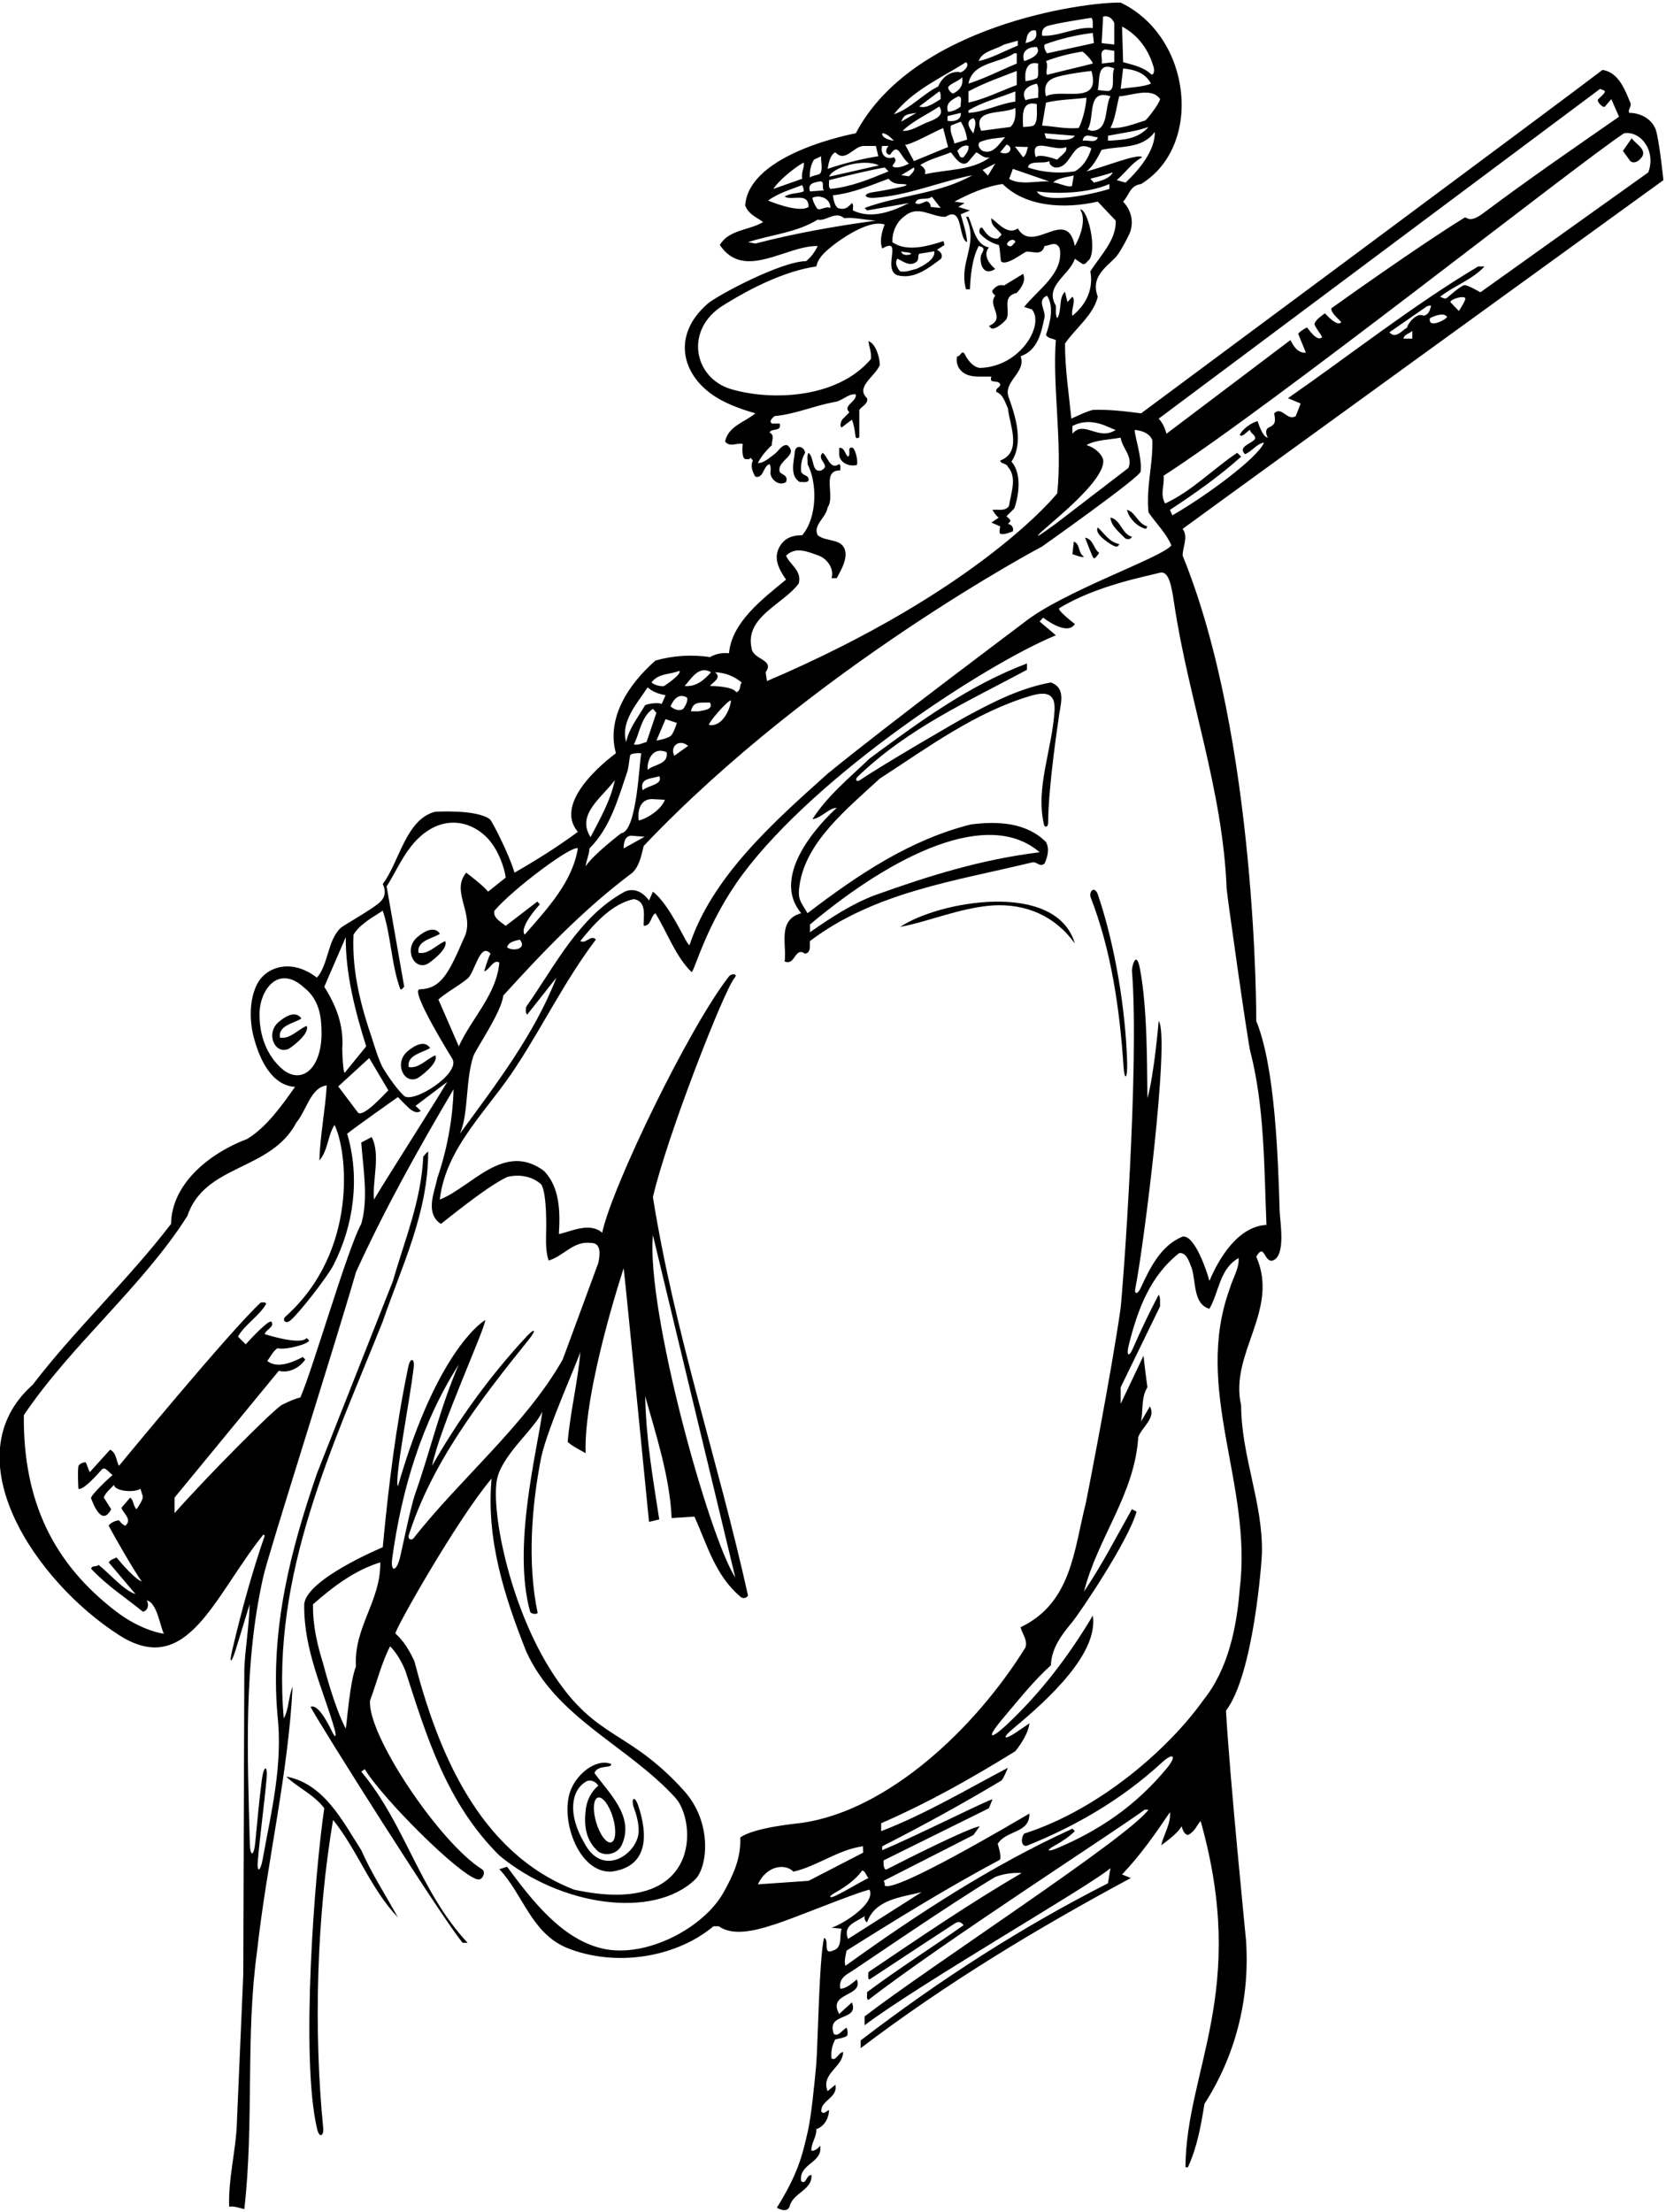 <?xml version="1.0" encoding="UTF-8"?>
<svg xmlns="http://www.w3.org/2000/svg" xmlns:xlink="http://www.w3.org/1999/xlink" width="473pt" height="628pt" viewBox="0 0 473 628" version="1.1">
<g id="surface1">
<path style=" stroke:none;fill-rule:nonzero;fill:rgb(0%,0%,0%);fill-opacity:1;" d="M 356.668 289.844 C 356.668 289.844 357.016 209.793 335.766 157.742 C 335.766 155.141 337.469 152.441 335.766 150.141 C 353.367 137.242 472.266 51.141 472.266 51.141 C 472.266 51.141 471.066 39.543 470.066 36.742 C 468.867 33.641 465.668 32.043 462.566 32.043 C 462.066 30.941 463.367 30.344 462.867 29.141 C 461.367 25.543 459.566 20.543 454.969 19.844 C 447.668 25.543 323.969 117.344 323.969 117.344 C 319.254 116.723 314.898 116.227 310.531 116.352 C 309.246 116.391 304.168 118.844 304.168 118.844 C 303.469 111.742 302.367 104.844 302.367 97.543 C 305.168 93.344 310.469 89.441 311.668 84.242 C 309.652 78.75 313.625 76.207 316.672 73.117 C 318.012 71.762 320.652 66.598 320.949 65.637 C 321.828 62.754 321.191 59.719 318.867 57.242 C 320.766 55.141 320.766 52.742 323.969 52.242 C 341.629 41.457 338.438 10.461 318.168 0.742 C 307.566 0.543 259.016 7.293 242.969 37.844 C 242.969 37.844 212.629 43.324 211.566 58.344 C 212.566 60.844 214.566 61.543 216.668 63.043 C 212.668 65.441 206.969 65.141 204.367 69.543 C 211.266 79.844 223.168 69.641 232.168 69.844 C 231.367 71.441 230.367 72.941 228.867 74.141 C 221.867 74.141 203.566 83.91 200.938 86.199 C 190 95.703 193.926 107.824 204.785 113.602 C 207.898 115.262 211.316 116.441 214.469 117.344 C 211.469 119.844 206.766 120.941 205.867 125.344 C 207.266 127.141 209.367 125.543 210.867 126.043 C 210.766 127.043 210.566 129.941 211.566 130.344 C 212.066 130.242 212.766 130.641 213.066 129.941 L 213.766 130.742 C 212.969 132.242 213.668 134.043 214.469 135.344 C 216.867 135.844 216.566 132.441 218.469 131.742 C 219.066 132.543 218.668 134.141 218.766 134.641 C 219.168 136.441 221.367 138.043 223.168 136.844 C 223.867 134.844 221.969 134.844 221.367 133.941 C 220.469 130.641 227.066 129.242 223.469 126.344 C 221.867 126.242 221.066 128.043 219.867 128.941 C 218.469 129.941 216.766 131.543 215.168 131.441 C 216.066 129.641 217.469 127.941 219.168 126.344 C 218.969 125.043 220.168 123.742 218.469 122.742 C 219.266 121.441 221.969 122.641 221.367 120.242 L 219.168 120.242 C 218.168 119.543 219.367 118.641 219.867 118.141 C 225.867 117.543 230.668 115.344 236.766 114.141 C 239.066 113.941 240.867 111.641 242.969 111.941 C 243.367 114.043 239.066 115.141 241.168 117.043 L 239.367 118.844 C 238.766 119.441 238.266 120.941 238.969 121.344 L 241.867 119.141 C 242.449 120.594 242.691 122.184 242.871 123.77 C 243.004 124.91 243.969 124.125 243.969 124.125 L 243.969 116.344 C 244.766 115.242 246.566 114.641 246.168 113.043 C 242.844 109.891 248.168 107.125 249.754 103.734 C 249.98 103.25 249.168 97.742 246.566 96.844 C 246.766 98.543 247.469 100.043 247.266 101.941 C 237.531 113.398 218.496 113.738 207.516 110.457 C 196.922 107.293 194.148 93.445 205.539 86.555 C 208.059 85.027 220.184 77.293 231.766 75.641 C 232.258 73.262 234.02 71.715 235.895 70.145 C 236.695 69.469 246.066 62.043 251.168 63.742 C 250.367 65.844 249.668 68.344 250.469 70.543 C 256.566 67.043 250.367 76.441 254.766 78.141 C 259.367 79.344 263.168 76.441 266.668 73.844 C 268.066 73.043 267.266 71.344 265.969 70.941 L 268.168 69.543 L 267.852 68.457 C 263.551 69.859 257.367 71.641 253.367 68.742 C 253.266 65.742 254.566 62.941 256.969 61.242 C 260.867 58.141 264.367 61.641 268.469 61.543 C 273.566 58.242 271.969 67.742 274.566 68.742 C 274.469 66.344 273.469 63.441 272.766 60.844 L 275.367 59.742 L 272.066 58.742 L 273.867 57.641 L 270.969 57.242 C 275.066 55.043 280.066 52.844 284.668 52.242 C 291.367 58.844 302.367 59.344 311.668 57.242 L 316.766 62.641 C 316.969 68.141 312.469 72.441 309.566 77.043 C 310.469 81.941 308.469 86.441 304.469 89.641 C 303.969 88.043 305.566 85.344 304.469 84.242 L 303.066 85.742 L 302.367 82.844 C 300.469 84.543 301.566 88.141 300.168 90.344 C 299.566 89.441 299.867 87.941 299.766 86.742 C 296.367 81.141 303.766 78.043 305.168 73.441 C 305.367 73.641 307.367 74.941 307.367 74.941 C 308.266 75.242 308.566 74.141 309.168 73.844 C 311.566 70.844 308.867 59.344 306.668 59.441 C 309.066 63.344 305.168 69.844 305.168 69.844 C 302.867 58.441 293.367 72.441 288.969 64.844 C 286.168 66.844 283.469 63.441 281.469 61.941 C 281.168 64.242 283.469 65.043 284.367 66.641 L 283.266 67.742 C 281.211 67.852 280.078 66.48 279.121 65 C 278.355 63.816 277.676 65.699 278.281 66.371 C 279.699 67.926 281.609 69.051 283.566 69.543 C 283.969 70.543 284.02 74.008 284.258 74.23 C 285.734 75.617 290.668 71.586 291.379 71.473 C 293.16 71.195 295.711 72.848 296.566 69.844 C 298.066 69.742 299.867 68.242 300.867 70.543 C 302.066 77.543 294.969 81.941 290.766 87.141 L 292.969 87.844 C 296.656 92.148 289.676 104.234 278.168 104.441 C 276.266 104.242 274.566 102.043 273.867 100.441 C 272.969 99.242 272.668 101.344 271.766 101.141 C 271.367 102.344 271.766 104.141 272.766 105.141 C 274.867 107.543 278.867 106.742 281.469 106.941 C 280.668 109.242 283.469 107.543 283.969 109.141 C 283.969 110.043 282.566 110.141 282.867 111.242 C 284.867 112.043 285.367 114.242 286.168 115.941 C 286.566 120.441 290.367 128.344 283.969 130.742 C 284.168 131.844 285.668 131.344 286.168 132.543 C 288.867 135.543 286.969 140.141 286.469 143.641 C 285.367 145.242 283.469 144.543 281.766 144.742 C 281.766 144.742 282.867 146.641 283.566 146.941 L 281.469 148.344 L 283.969 149.441 C 283.969 149.441 283.566 151.141 283.969 151.543 C 285.266 151.844 286.367 151.242 287.566 150.844 C 287.867 149.742 287.168 148.844 286.168 148.742 L 286.867 147.941 C 286.867 147.344 286.168 147.043 285.766 146.543 L 287.969 144.344 C 289.266 140.641 290.168 134.441 287.168 131.043 C 290.668 125.742 288.367 118.344 286.469 113.043 C 284.469 108.344 291.469 105.844 289.766 101.141 C 294.668 99.441 295.668 94.344 296.566 90.043 C 296.867 87.941 294.266 85.242 297.266 83.941 C 299.367 87.141 298.066 91.844 296.969 95.043 C 297.367 96.043 298.766 96.043 299.766 96.543 C 298.766 109.742 301.668 125.742 300.168 140.043 C 300.168 140.043 278.641 167.316 217.766 193.344 L 217.367 190.844 C 220.066 187.141 213.668 187.344 213.367 183.941 C 211.469 175.043 222.469 171.543 226.766 165.641 C 227.766 162.043 224.266 160.344 223.168 157.742 C 225.969 155.043 229.367 156.641 232.469 157.742 C 235.066 158.742 236.867 161.641 236.066 164.141 L 237.566 164.141 C 238.668 161.941 240.168 159.742 240.066 156.941 C 239.469 152.543 234.668 154.043 232.168 151.941 C 230.668 149.141 234.566 146.941 234.969 144.043 C 237.266 140.941 233.066 133.441 238.566 133.543 C 238.469 132.941 238.867 132.141 238.266 131.742 C 235.668 133.543 235.066 129.641 233.566 128.543 C 231.566 130.543 236.168 132.043 233.168 133.543 C 230.367 134.344 231.266 129.941 229.566 128.543 C 228.969 129.441 229.367 130.742 229.266 131.742 C 232.066 137.141 232.066 146.844 227.766 151.941 C 224.668 151.941 222.266 152.941 220.969 155.941 C 219.668 159.141 221.469 162.043 223.168 164.543 C 216.469 170.043 207.766 176.641 206.969 185.441 C 204.969 185.242 203.168 185.641 201.566 186.543 C 196.367 185.742 190.766 186.141 186.066 187.543 C 178.566 194.141 172.066 203.742 174.867 213.844 C 174.867 213.844 156.328 227.059 164.066 236.141 C 158.266 240.441 152.168 244.242 146.066 247.742 C 144.766 243.043 139.727 233.02 139.035 232.531 C 134.938 229.613 123.246 230.512 123.594 230.426 C 115.184 232.531 113.371 244.809 108.668 250.941 C 109.754 253.344 109.168 254.898 107.859 256.117 C 105.676 258.148 97.551 262.676 96.777 263.379 C 92.953 266.867 93.293 273.797 89.969 277.543 C 82.715 271.926 75.586 274.516 73.078 279.234 C 70.656 283.797 70.758 290.293 72.266 295.242 C 73.766 300.641 77.066 308.141 83.766 308.543 C 80.066 313.742 75.867 319.844 70.168 323.344 C 60.266 327.043 48.766 335.543 48.566 347.441 C 36.566 363.141 21.266 377.441 9.266 393.141 C -13.766 413.594 9.93 448.895 33.809 464.188 C 53.203 476.602 60.664 453.27 74.766 435.641 L 75.168 435.941 C 71.551 446.352 68.461 457.648 65.93 468.477 C 64.957 472.629 65.723 472.238 67 468.07 C 68.324 463.758 69.648 459.508 70.867 455.441 C 70.766 461.242 69.566 468.441 69.367 473.742 L 69.066 560.543 L 67.266 602.34 C 67.066 610.141 64.766 618.441 65.066 626.441 C 66.668 626.242 67.969 626.84 69.367 627.141 C 72.168 602.543 69.668 578.043 72.969 554.043 C 75.766 528.742 81.867 503.543 83.066 478.844 C 81.867 481.742 82.066 485.141 80.566 487.84 C 76.969 446.742 94.469 410.742 108.668 375.141 C 114.066 359.441 121.566 344.344 121.566 326.941 C 121.266 326.941 120.168 328.344 120.168 328.344 C 119.566 341.043 114.867 352.043 111.566 363.641 L 89.969 418.344 C 82.668 439.641 76.668 462.043 78.766 486.742 C 80.367 501.082 77.027 514.203 74.559 527.906 C 73.945 531.309 72.906 531.738 73.184 528.445 C 73.855 520.543 75.008 512.531 75.699 504.793 C 76.039 500.961 74.875 501.172 74.363 505.105 C 73.59 511.055 73.047 517.113 72.48 522.973 C 72.082 527.102 71.023 527.176 70.922 523.289 C 70.262 497.863 69.129 472.438 74.766 447.543 C 76.168 441.141 94.875 382.637 101.066 361.141 C 109.168 343.344 118.766 326.141 128.766 309.242 C 128.566 317.742 126.867 326.543 124.168 334.441 C 123.367 338.344 120.566 344.441 125.168 347.441 C 125.969 346.941 137.969 336.941 143.969 334.141 C 147.367 333.242 151.168 333.941 153.668 336.242 C 155.367 338.941 155.086 349.129 155.031 350.965 C 154.961 353.52 155.129 356.035 155.766 357.844 C 159.969 356.641 162.766 352.242 167.668 352.844 C 170.969 352.742 170.266 356.641 169.867 358.543 L 159.766 385.941 C 149.309 404.387 130.625 419.848 117.469 436.621 C 116.785 437.492 115.73 436.883 116.035 435.91 C 122.523 415.348 136.316 397.422 150.133 380.281 C 152.387 377.48 151.875 376.859 149.492 379.426 C 138.973 390.742 129.922 403.344 122.668 416.141 C 124.969 404.844 137.668 377.441 137.766 374.742 C 137.766 374.742 124.352 382.293 112.969 421.941 C 111.867 420.141 116.375 397.664 117.453 388.156 C 117.754 385.508 116.477 385.34 115.934 387.941 C 112.41 404.828 110.312 421.734 108.668 439.242 C 108.668 439.242 86.266 448.543 86.367 455.742 C 86.281 468.559 91.672 479.406 94.926 490.652 C 95.48 492.566 95.477 494.078 94.211 491.445 C 92.469 487.84 90.016 483.73 88.168 484.543 C 90.867 489.742 125.668 544.84 131.367 551.543 L 132.766 551.543 C 119.066 536.84 115.168 518.043 102.566 502.941 L 103.566 502.242 C 108.566 510.543 130.52 532.523 135.664 533.551 C 137.02 533.824 138.008 531.383 136.91 530.699 C 124.828 523.168 104.148 492.367 105.066 482.742 C 106.969 477.641 108.367 471.941 110.766 467.344 C 112.766 469.441 114.168 471.941 115.168 474.543 C 121.168 493.043 126.766 511.84 141.766 526.742 C 159.016 541.082 185.418 544.961 197.32 533.594 C 200.895 530.18 202.406 517.418 194.145 508.309 C 178.277 490.816 169.629 494.16 157.352 475.68 C 144.207 455.883 139 426.844 141.312 419.113 C 143.359 412.273 151.789 405.602 153.969 400.742 C 152.668 411.441 145.352 438.793 150.504 457.539 C 150.859 458.328 152.734 458.32 152.629 457.805 C 149.66 443.559 150.965 427.25 153.668 413.641 C 155.566 405.043 164.367 385.641 164.766 383.742 C 164.168 391.641 161.867 401.043 161.168 409.344 C 162.766 410.742 164.566 411.543 166.266 412.543 C 165.668 394.344 177.066 360.043 177.066 360.043 C 177.469 362.941 184.266 432.043 184.266 432.043 L 187.168 431.344 C 185.266 418.941 183.469 408.941 183.168 396.344 C 186.266 407.344 190.184 419.359 190.684 430.957 L 197.168 430.543 C 200.766 438.543 203.066 447.242 210.168 453.242 C 210.668 453.844 211.969 453.844 212.367 452.941 C 203.867 414.543 191.668 379.141 185.367 339.844 C 189.367 322.543 205.668 280.859 208.594 277.543 C 209.566 276.438 207.711 276.234 206.957 277.195 C 195.664 291.609 173.777 336.816 170.969 349.941 C 167.367 346.844 162.066 349.641 158.668 350.344 C 159.066 344.043 158.969 336.941 154.367 332.344 C 143.066 324.043 133.969 336.941 124.867 340.543 C 126.566 325.543 138.867 314.844 146.766 302.441 C 154.469 290.641 160.469 278.242 169.168 266.742 C 167.867 265.141 166.266 268.141 164.766 267.141 C 168.766 262.141 173.766 256.543 179.969 255.242 C 183.867 255.941 182.566 260.441 182.766 262.844 C 184.969 262.742 184.566 260.344 186.066 259.242 C 189.266 264.344 191.852 271.656 196.352 275.957 C 197.148 275.859 200.516 262.125 210.863 248.176 C 232.145 219.707 279.336 188.84 299.766 180.344 L 295.168 176.441 L 296.168 175.344 C 296.168 175.344 302.969 180.742 305.168 177.141 C 305.168 177.141 299.934 173.152 300.762 172.645 C 311.238 166.191 325.934 163.512 329.223 162.605 C 331.852 161.887 332.602 166.242 333.355 171.289 C 337.434 198.605 347.145 224.043 348.262 252.289 C 348.32 253.766 354.23 295.598 354.953 298.391 C 359 314.055 358.887 330.934 359.566 347.742 C 351.469 348.141 346.066 357.242 343.367 363.641 C 342.766 361.242 339.266 350.543 335.766 351.043 C 329.602 353.586 326.586 359.75 323.832 365.691 C 323.012 367.465 321.961 367.574 322.355 365.629 C 324.625 354.504 332.266 294.344 328.969 289.844 C 328.969 289.844 327.668 305.242 325.766 311.742 C 325.629 303.77 325.871 286.648 323.633 274.938 C 322.586 269.457 321.285 274.527 321.375 275.621 C 323.559 302.141 318.715 367.43 318.121 371.617 C 315.691 388.828 308.516 425.793 308.188 427.086 C 304.898 440.098 304.176 455.094 289.766 461.941 C 290.168 463.844 291.766 465.344 291.168 467.641 C 276.73 490.949 251.949 513.988 227.711 517.48 C 226.457 517.66 214.168 518.742 210.168 521.641 C 210.422 527.625 208.051 532.512 205.422 537.238 C 199.863 547.223 183.68 555.871 171.359 553.238 C 159.539 550.707 150.809 539.18 143.969 529.941 L 141.766 530.641 C 148.566 537.84 150.766 548.641 160.867 552.941 C 174.367 558.441 191.668 555.941 202.566 546.84 L 204.066 546.84 C 207.969 549.641 214.266 548.141 219.168 546.543 C 223.867 545.242 242.168 537.543 246.867 536.441 C 248.766 540.641 238.469 546.641 236.066 547.242 L 238.969 547.543 C 238.168 549.641 239.367 552.941 236.469 553.742 C 233.469 555.141 235.566 550.641 233.969 550.141 C 232.566 555.641 232.191 580.996 231.75 585.949 C 231.172 592.41 230.309 600.738 229.398 604.824 C 227.789 612.039 226.516 617.125 220.566 626.742 C 220.566 626.742 223.352 628.457 224.168 626.441 C 224.969 622.543 230.766 621.742 230.367 617.441 C 228.766 617.543 228.969 620.242 227.469 619.242 C 226.668 614.141 233.668 614.141 232.867 609.141 C 232.168 610.043 231.066 610.742 230.367 610.543 C 230.266 608.34 231.867 606.742 231.766 604.441 C 234.367 603.543 235.367 600.84 235.367 599.043 C 234.668 599.141 233.969 600.441 233.168 599.441 C 232.969 596.242 237.969 595.543 237.168 591.84 L 234.969 593.641 C 232.969 588.641 239.367 586.84 239.367 582.543 C 238.066 582.641 237.367 585.242 236.066 584.34 C 235.867 582.34 236.266 580.543 237.168 578.941 C 237.168 578.941 240.484 578.43 240.602 577.695 C 240.73 576.891 240.574 576.008 240.367 575.641 C 239.168 576.141 238.168 578.242 236.766 577.441 C 234.367 571.141 244.066 573.941 241.867 568.441 L 238.266 571.742 C 234.766 565.543 245.266 566.941 243.266 561.941 C 241.867 563.043 240.168 564.641 238.566 564.543 C 238.137 562.012 239.668 560.918 241.352 559.91 C 243.195 558.805 269.969 540.34 282.566 532.84 C 284.867 531.941 287.766 531.543 290.066 531.742 C 275.266 540.34 260.969 550.141 246.566 559.84 C 246.566 560.543 246.266 561.84 246.867 561.941 C 246.867 561.941 270.93 546.059 271.383 545.863 C 272.117 545.547 272.824 545.488 273.566 546.543 C 264.469 552.941 255.168 558.84 246.168 565.543 C 246.266 566.34 245.867 567.543 246.566 567.742 C 266.969 551.84 319.766 517.84 324.969 513.742 L 326.066 513.742 C 320.266 521.742 263.766 558.34 245.469 572.441 L 245.469 574.941 C 261.266 563.043 309.867 535.141 315.266 530.34 L 314.566 534.641 C 290.168 547.043 267.066 561.84 244.367 579.242 L 244.367 581.441 C 268.867 562.84 294.668 547.34 321.066 533.141 L 318.566 532.141 C 323.867 526.543 328.066 520.543 332.168 514.441 C 332.469 517.641 330.469 520.641 329.668 523.84 C 329.668 523.84 334.266 520.742 335.469 518.441 C 335.766 519.34 336.066 520.641 337.266 520.941 C 339.266 519.941 339.668 518.34 340.867 516.941 C 354.516 565.293 336.766 587.441 336.566 615.242 L 337.266 615.242 C 339.867 609.641 340.969 603.441 341.969 597.242 C 350.617 583.797 354.938 567.699 353.758 550.777 C 353.684 549.699 349.266 506.141 348.066 485.641 C 355.867 475.441 358.23 443.465 358.281 440.797 C 358.559 426.586 352.449 413.508 352.367 398.941 C 348.969 384.242 363.367 371.941 356.668 356.742 C 359.066 352.641 358.867 358.543 361.367 357.844 C 365.168 356.441 363.402 346.793 363.312 343.812 C 362.859 328.656 362.016 302.879 356.668 289.844 Z M 258.766 72.043 C 258.016 72.543 256.066 72.641 255.867 71.344 C 256.766 71.742 257.969 71.441 258.766 72.043 Z M 254.766 73.441 C 256.367 74.141 258.066 75.641 259.867 74.543 C 261.168 73.844 260.367 72.844 260.969 72.043 L 265.266 71.344 C 265.566 73.641 262.168 75.441 260.168 76.344 C 258.668 76.641 257.367 77.344 255.566 77.043 C 254.668 76.043 253.969 74.641 254.766 73.441 Z M 327.543 19.117 C 327.898 20.398 327.34 21.586 326.766 21.039 C 324.613 18.973 321.555 18.434 318.867 17.641 L 318.566 7.543 C 323.227 9.988 326.199 14.309 327.543 19.117 Z M 318.867 19.441 C 322.066 19.742 325.168 20.641 326.766 23.742 C 324.469 24.742 321.066 24.742 318.168 25.242 Z M 329.367 28.141 C 329.066 29.543 325.559 34.078 325.109 34.211 C 321.938 35.156 318.945 36.516 315.266 36.344 C 316.668 33.641 316.969 30.344 317.766 27.344 C 321.367 27.141 326.969 24.641 329.367 28.141 Z M 326.066 36.043 C 323.066 39.543 318.867 39.742 314.566 39.941 L 314.566 38.543 C 318.469 37.742 322.469 37.344 326.066 36.043 Z M 313.168 4.742 C 314.668 4.242 315.867 5.344 316.367 6.543 L 316.367 12.641 L 312.766 12.242 C 312.766 12.242 313.168 5.742 313.168 4.742 Z M 313.867 14.043 L 316.367 14.441 L 316.367 17.641 L 312.766 18.043 C 313.168 16.641 311.867 14.441 313.867 14.043 Z M 316.367 19.441 C 315.406 21.121 316.812 25.168 314.906 25.801 C 314.43 25.957 311.668 25.543 311.668 25.543 C 312.367 22.941 311.168 17.242 316.367 19.441 Z M 315.266 27.344 C 313.469 30.641 314.969 37.141 309.867 37.141 L 308.766 36.742 C 310.969 33.641 308.367 25.043 315.266 27.344 Z M 291.867 47.543 C 292.168 45.344 296.066 46.641 297.969 45.742 C 297.766 46.641 298.766 47.344 299.469 47.543 C 304.469 48.043 304.168 39.043 309.867 42.141 C 309.066 44.641 307.766 47.141 305.168 48.641 C 300.766 49.344 295.867 48.941 291.867 47.543 Z M 304.852 49.793 L 304.352 52.793 C 303.352 53.391 300.266 51.742 299.066 51.844 C 299.766 50.543 304.148 50.094 304.852 49.793 Z M 291.867 41.742 C 291.469 42.742 291.469 43.941 290.469 44.641 L 288.184 41.625 Z M 286.867 36.043 L 278.566 37.141 C 275.766 30.641 284.969 32.543 288.266 30.641 C 288.367 32.641 288.367 34.641 286.867 36.043 Z M 296.969 17.344 C 300.184 16.09 303.637 15.238 307.188 14.645 C 307.613 14.574 310.168 17.242 310.266 18.043 C 305.969 19.141 301.566 20.141 297.266 21.242 C 296.766 20.141 297.766 18.742 296.969 17.344 Z M 298.926 22.266 C 301.5 21.051 309.867 20.141 309.867 20.141 C 312.766 30.141 301.266 24.941 296.969 27.344 C 296.254 24.488 297.238 23.062 298.926 22.266 Z M 296.969 29.141 C 300.566 28.242 304.566 28.242 308.469 27.742 C 308.266 30.441 307.566 33.641 306.266 36.344 C 302.566 36.641 299.766 35.941 295.867 35.641 Z M 305.168 38.543 C 303.867 40.441 299.469 39.543 296.969 39.242 L 296.566 37.844 Z M 307.367 39.941 C 307.867 37.344 310.266 39.043 311.668 38.941 C 311.266 40.844 308.766 39.641 307.367 39.941 Z M 297.266 15.141 C 296.969 14.641 296.266 13.742 296.566 12.641 C 300.867 11.043 305.469 9.941 310.266 9.344 L 310.566 12.242 Z M 297.219 7.441 C 298.785 6.758 309.867 5.043 309.867 5.043 C 310.469 5.742 310.168 6.941 310.266 7.941 C 305.469 7.543 300.566 10.441 295.867 10.141 C 295.68 8.605 296.277 7.855 297.219 7.441 Z M 302.668 41.742 C 303.266 43.141 300.969 44.242 300.168 45.344 C 300.168 45.344 295.168 43.441 294.066 44.641 C 292.168 38.344 299.566 43.344 302.668 41.742 Z M 294.766 27.742 C 293.469 27.941 292.266 28.043 291.168 28.441 C 289.668 25.641 292.066 24.242 294.367 23.742 C 295.066 24.844 294.668 26.441 294.766 27.742 Z M 294.621 21.867 C 294.402 22.648 291.168 23.043 291.168 23.043 C 290.867 20.941 291.168 17.141 294.766 18.043 C 294.594 19.148 294.926 20.77 294.621 21.867 Z M 291.566 10.441 C 291.566 10.441 292.066 8.242 294.066 8.641 C 294.867 11.242 292.867 11.742 291.168 12.242 Z M 294.367 13.344 C 296.066 15.844 290.766 17.344 290.766 17.344 C 289.766 14.441 292.168 13.242 294.367 13.344 Z M 294.367 29.543 C 294.293 31.418 294.777 34.418 293.508 35.59 C 293.086 35.98 290.469 36.043 290.469 36.043 C 290.367 32.941 289.867 28.441 294.367 29.543 Z M 285.066 12.641 L 288.969 11.543 L 288.969 12.941 C 285.266 14.441 281.469 16.543 277.867 17.344 C 278.766 14.543 282.566 14.141 285.066 12.641 Z M 287.969 15.141 L 288.668 15.141 L 288.668 18.043 C 284.066 19.941 279.668 22.242 274.969 23.742 C 276.066 17.641 283.566 18.043 287.969 15.141 Z M 274.969 25.941 C 279.367 23.543 284.066 21.941 288.668 20.141 L 288.668 24.141 C 284.066 25.844 279.766 28.043 274.969 29.141 Z M 274.969 31.344 C 279.066 28.844 283.867 27.742 288.266 25.941 L 288.266 28.844 C 283.668 29.441 279.367 31.844 274.969 32.043 Z M 261.266 46.844 C 263.969 45.141 267.066 44.441 269.969 43.242 C 271.066 44.641 273.367 48.344 275.367 45.344 L 277.168 43.242 C 278.367 43.742 279.367 45.141 281.066 44.641 C 276 48.465 269.031 48.02 262.84 49.422 C 262.07 49.594 263.766 48.441 261.266 46.844 Z M 259.469 45.742 L 256.969 41.043 C 257.969 41.441 264.969 37.543 267.766 36.344 L 269.168 41.742 Z M 258.066 50.043 L 255.867 49.742 L 259.469 47.543 C 259.969 48.344 258.766 49.344 258.066 50.043 Z M 266.668 30.242 C 268.168 32.441 266.168 33.641 263.766 34.543 C 261.266 35.441 258.766 37.344 256.266 37.141 C 259.168 34.344 263.168 32.543 266.668 30.242 Z M 255.867 34.543 C 256.75 32.27 257.672 32.48 260.168 32.043 Z M 267.066 28.141 C 265.168 29.242 263.066 30.941 260.969 30.242 L 266.668 25.941 C 267.266 26.441 266.969 27.344 267.066 28.141 Z M 269.969 35.641 L 272.766 34.543 C 273.766 36.141 274.367 37.844 274.566 39.641 L 270.969 40.742 C 270.668 39.043 269.566 37.641 269.969 35.641 Z M 269.016 34.293 L 269.016 32.957 L 272.766 32.043 C 273.066 33.543 271.531 34.742 269.016 34.293 Z M 272.066 27.344 C 273.469 27.543 272.566 29.242 272.766 30.242 C 271.766 31.043 270.566 31.641 269.168 31.742 C 268.266 29.141 270.469 28.242 272.066 27.344 Z M 269.297 24.578 C 270.254 23.484 272.184 23.059 273.168 21.941 C 273.582 24.352 272.34 25.656 270.645 26.547 C 270.301 26.727 268.793 25.148 269.297 24.578 Z M 276.367 33.543 C 277.469 34.543 276.668 36.441 276.367 37.844 C 275.016 36.293 274.066 34.242 276.367 33.543 Z M 273.566 44.641 C 272.266 45.043 272.367 43.543 271.766 42.844 C 272.367 42.141 273.566 40.941 274.969 41.441 C 275.168 42.742 274.266 43.641 273.566 44.641 Z M 274.266 17.641 C 275.367 18.543 273.867 20.141 272.766 20.543 C 269.867 19.941 267.367 22.043 266.367 24.543 C 261.969 26.742 258.367 30.941 253.766 32.441 C 259.367 25.441 267.266 22.141 274.266 17.641 Z M 253.766 39.941 C 252.469 39.844 250.266 39.043 250.469 37.844 C 251.867 37.742 253.766 39.941 253.766 39.941 Z M 250.469 41.441 L 252.266 41.441 C 251.566 42.141 251.066 43.742 252.668 43.941 C 253.367 43.141 253.969 41.742 255.168 42.844 C 256.168 44.043 256.668 45.344 258.066 46.441 C 256.668 47.242 254.168 48.043 253.367 47.141 C 253.766 46.242 254.867 45.641 253.766 44.641 C 251.016 45.625 249.852 43.125 250.469 41.441 Z M 235.367 51.141 C 240.566 49.844 245.766 48.543 251.168 47.543 L 252.266 48.641 C 246.969 50.844 241.668 53.043 235.766 53.641 C 235.066 53.043 235.469 51.941 235.367 51.141 Z M 235.441 50.148 C 236.059 47.668 245.059 44.832 249.543 46.949 Z M 237.168 43.242 C 239.969 46.242 242.266 41.641 245.066 41.441 L 248.668 41.441 L 249.367 44.344 C 244.469 45.141 239.668 46.344 234.969 47.941 C 235.266 46.141 235.766 43.844 237.168 43.242 Z M 235.766 59.043 C 234.516 58.453 233.16 59.648 232.211 59.371 C 231.867 59.27 230.668 57.043 230.668 56.141 C 232.566 55.242 235.766 56.141 235.766 59.043 Z M 231.066 45.344 L 233.168 44.344 C 232.867 45.168 233.746 47.848 232.898 49.223 C 232.617 49.68 230.266 49.844 229.969 50.441 C 229.766 48.941 230.168 46.844 231.066 45.344 Z M 232.469 51.543 C 234.469 51.141 233.066 53.344 233.969 54.043 L 229.969 54.344 C 229.266 52.141 230.969 51.844 232.469 51.543 Z M 228.168 46.141 C 228.566 47.141 227.367 48.941 227.766 50.742 L 219.566 53.641 C 220.766 51.641 224.969 47.941 228.168 46.141 Z M 227.766 52.543 C 227.969 53.141 228.266 53.641 228.168 54.344 C 226.367 55.043 224.266 54.742 222.766 55.844 C 224.969 57.043 229.566 54.441 229.566 58.742 C 226.766 60.641 218.066 56.941 218.066 56.941 C 221.066 54.742 224.469 53.844 227.766 52.543 Z M 214.469 69.141 L 212.367 68.742 C 218.867 66.641 226.168 66.043 232.168 62.344 C 234.469 62.941 237.168 59.742 239.668 61.941 C 242.469 61.641 245.668 62.441 248.668 62.641 C 237.469 64.141 225.566 66.242 214.469 69.141 Z M 264.168 58.742 C 264.469 58.344 263.602 56.953 262.926 57.188 C 261.926 57.535 260.879 58.297 259.867 57.641 C 260.469 55.641 263.168 57.043 264.566 55.844 L 267.066 59.043 Z M 245.469 59.043 L 246.168 59.742 L 258.066 57.641 C 253.469 59.941 247.469 62.344 242.168 59.742 C 242.066 59.043 242.469 58.141 241.867 57.641 C 240.766 58.844 239.867 59.742 237.867 59.043 C 236.969 58.344 236.668 56.844 236.469 55.441 C 242.066 54.844 247.168 52.641 252.266 50.742 C 253.168 51.867 254.348 52.219 255.648 52.234 C 257.812 52.262 258.047 52.59 255.871 53.062 C 253.203 53.641 250.523 54.16 247.84 54.566 C 244.879 55.016 245.246 56.359 248.363 56.152 C 257.711 55.535 266.914 51.543 276.066 49.742 C 266.766 55.043 255.469 55.344 245.469 59.043 Z M 280.484 49.859 L 278.969 48.242 L 282.566 46.441 Z M 278.969 42.844 C 278.066 42.242 277.367 41.141 278.168 40.344 C 280.469 39.344 282.969 39.242 285.367 38.941 C 283.566 40.941 281.969 43.941 278.969 42.844 Z M 283.969 43.242 L 285.766 41.043 C 287.852 41.625 286.852 44.457 283.969 43.242 Z M 286.516 50.793 L 287.566 47.941 L 297.969 51.543 C 294.566 51.242 289.719 52.691 286.516 50.793 Z M 314.969 53.641 C 308.668 55.543 296.352 57.957 294.367 54.344 C 299.668 55.043 308.566 55.043 314.969 52.242 Z M 310.566 51.844 L 309.566 50.742 C 309.668 50.742 313.867 49.641 315.969 48.941 C 314.969 50.742 312.566 51.344 310.566 51.844 Z M 308.469 48.641 C 310.469 47.141 311.668 44.641 312.766 42.543 C 317.969 41.344 324.168 42.441 327.867 37.441 C 327.969 42.641 323.668 47.941 319.566 51.844 L 317.066 51.141 C 319.969 48.543 321.168 46.441 324.266 44.641 C 323.367 43.344 312.566 47.742 308.469 48.641 Z M 286.469 69.844 C 284.668 69.344 287.867 66.941 288.266 68.742 C 287.668 69.141 287.367 70.242 286.469 69.844 Z M 101.066 473.043 C 99.266 477.641 98.469 489.441 98.168 490.742 C 94.867 484.543 91.766 472.344 91.766 472.344 C 90.168 467.242 88.766 461.543 88.867 455.441 C 94.668 450.344 100.766 445.742 107.969 443.543 C 108.168 454.441 100.367 462.043 101.066 473.043 Z M 111.367 442.316 C 114.066 422.754 119.715 403.875 130.266 387.344 C 125.066 399.191 122.148 411.98 117.844 424.18 C 116.52 427.938 114.098 440.141 113.496 442.41 C 112.453 446.355 110.816 446.301 111.367 442.316 Z M 149.367 468.742 C 157.93 487.785 178.242 495.535 191.773 510.391 C 197.742 516.941 199.488 544.41 162.969 536.441 C 135.766 525.84 124.168 496.742 117.668 471.641 C 116.367 468.742 114.566 465.742 112.266 463.742 C 112.066 462.641 129.766 431.344 139.566 419.742 C 137.969 437.242 143.367 453.543 149.367 468.742 Z M 185.367 350.641 L 208.766 447.844 C 201.367 436.543 183.469 372.242 185.367 350.641 Z M 400.969 96.141 L 398.469 96.141 C 398.668 94.844 400.168 94.742 400.969 93.941 Z M 404.168 89.641 C 402.066 88.441 399.266 92.543 399.566 92.941 C 398.805 93.371 398.016 94.164 397.207 94.66 C 396.32 95.203 395.406 95.387 394.469 94.344 L 405.09 86.988 C 405.09 86.988 406.504 86.383 406.27 87.035 C 405.879 88.145 405.676 89.328 404.168 89.641 Z M 405.969 90.344 C 406.668 89.941 409.852 88.457 410.852 89.957 C 410.551 90.758 405.352 93.457 405.969 90.344 Z M 414.184 88.293 L 411.766 85.742 C 411.867 84.941 415.418 83.824 416.016 84.625 C 416.219 85.227 414.383 87.992 414.184 88.293 Z M 454.266 25.242 C 454.766 25.441 455.367 25.543 455.668 25.941 C 455.477 26.82 454.262 27.504 453.656 28.312 C 453.301 28.789 455.168 30.844 455.668 30.242 L 457.469 28.141 L 459.668 33.141 C 446.918 41.992 433.887 50.953 421.164 60.492 C 416.922 63.672 416.5 61.359 415.762 61.812 C 402.855 69.75 379.008 86.785 377.969 87.543 C 377.867 89.043 380.668 91.043 380.766 91.441 C 379.766 93.043 376.168 88.941 376.168 88.941 C 375.031 89.812 373.492 90.77 373.223 91.969 C 373.09 92.562 375.066 94.844 375.367 95.742 C 373.867 97.141 371.469 93.344 371.066 92.941 C 370.168 93.441 369.266 93.941 368.566 94.742 L 370.766 100.141 C 368.367 100.242 367.266 98.242 366.367 96.543 L 331.168 123.141 C 330.766 121.543 330.066 120.043 328.969 118.844 Z M 304.469 120.941 C 310.184 117.957 315.367 121.844 316.766 122.043 C 311.852 125.293 307.766 119.141 304.469 123.141 Z M 298.883 148.164 C 307.117 141.133 313.98 134.145 313.168 130.344 C 312.469 128.344 310.367 126.941 308.469 126.344 C 311.066 124.844 314.969 124.844 318.168 124.242 C 318.566 127.242 321.766 129.543 320.367 132.844 L 299.672 148.727 C 299.672 148.727 288.93 156.664 298.883 148.164 Z M 202.969 190.844 C 205.867 190.941 208.367 191.941 210.566 193.742 C 209.867 194.641 210.469 195.941 209.066 196.543 C 208.066 194.844 202.566 194.742 201.566 194.742 C 202.168 193.844 205.168 192.344 202.969 190.844 Z M 207.516 198.793 C 207.617 200.191 205.516 206.543 201.266 205.793 C 201.168 205.094 206.117 199.293 207.516 198.793 Z M 198.266 201.941 L 196.168 201.941 C 196.766 198.941 198.867 199.543 201.566 199.441 C 202.668 201.543 199.566 201.641 198.266 201.941 Z M 201.867 190.844 C 199.766 193.242 197.469 195.043 194.367 194.742 C 196.168 192.844 198.367 188.742 201.867 190.844 Z M 181.367 232.941 C 180.969 230.742 181.469 226.941 184.969 226.844 L 188.766 227.043 C 187.969 229.543 184.016 232.293 181.367 232.941 Z M 183.016 237.543 L 177.066 240.844 C 177.066 239.344 177.367 237.344 179.168 237.242 Z M 187.168 220.344 C 188.367 222.742 183.969 222.941 182.469 224.344 C 181.469 220.742 185.066 221.141 187.168 220.344 Z M 179.969 211.344 C 181.668 207.941 182.066 203.441 185.367 201.242 L 186.367 202.344 L 183.566 210.641 C 182.367 210.941 181.266 211.641 179.969 211.344 Z M 183.867 218.543 C 183.668 216.344 184.969 211.742 189.266 213.543 C 189.867 217.043 185.668 216.941 183.867 218.543 Z M 186.367 210.242 L 188.969 204.141 L 192.168 205.242 C 191.816 206.293 191.391 207.617 190.68 208.641 C 189.969 209.668 186.367 210.242 186.367 210.242 Z M 195.367 211.742 L 191.469 214.543 C 190.066 212.043 192.766 209.543 195.367 211.742 Z M 195.066 198.043 C 195.367 198.941 194.668 200.344 193.969 201.242 C 192.766 202.043 191.367 201.344 190.367 200.543 C 191.168 198.641 192.668 196.641 195.066 198.043 Z M 192.867 190.441 C 193.766 191.344 188.566 194.742 188.566 194.742 C 187.969 194.941 185.969 194.641 184.969 193.742 C 186.969 191.043 190.266 191.543 192.867 190.441 Z M 183.867 195.141 C 185.367 196.441 187.066 197.043 188.969 197.344 L 187.867 199.844 C 186.469 199.242 183.27 199.98 183.117 200.246 C 181.156 203.629 178.602 206.746 177.766 210.641 C 176.168 204.844 180.766 199.844 183.867 195.141 Z M 174.566 221.441 C 173.367 227.242 170.367 232.441 167.668 237.641 C 163.469 231.141 171.066 226.344 174.566 221.441 Z M 167.367 240.844 C 173.309 234.898 175.477 226.758 178.121 218.992 C 178.461 218 178.742 214.941 178.93 214.379 C 179.117 213.816 181.469 213.742 182.066 213.844 C 181.469 216.344 180.867 236.043 176.367 236.543 C 176.367 236.543 168.469 242.543 166.266 245.941 C 166.469 244.242 167.266 242.641 167.367 240.844 Z M 164.066 240.844 C 162.469 250.441 155.566 257.742 148.969 265.344 C 147.266 263.141 153.266 256.742 153.266 256.742 L 152.566 255.941 L 143.566 262.844 C 142.266 261.742 139.867 260.543 140.367 258.543 C 145.867 252.141 162.566 239.742 164.066 240.844 Z M 143.969 268.941 C 144.367 267.344 146.168 267.141 147.566 266.742 C 149.766 269.293 145.766 270.242 143.969 268.941 Z M 98.168 266.043 C 98.066 276.344 100.867 287.242 103.969 297.043 L 97.867 304.543 C 97.367 304.441 97.168 298.473 97.168 297.742 C 97.668 291.043 95.367 285.344 92.066 280.141 Z M 104.828 300.371 L 110.266 309.543 C 109.566 310.141 103.398 317.121 101.695 315.922 L 96.031 308.422 Z M 80.566 303.844 C 75.652 299.867 73.559 293.754 73.68 287.535 C 73.805 281.219 78.898 273.578 86.344 280.367 C 91.035 284.027 91.199 289.551 91.281 292.598 C 91.559 302.469 86.34 308.039 80.566 303.844 Z M 106.168 340.543 C 105.668 335.344 108.117 327.594 105.516 322.793 L 102.566 324.344 C 103.066 331.441 104.668 340.242 102.566 347.441 C 98.668 354.441 88.668 389.141 85.266 396.742 C 84.008 396.965 81.984 397.855 80.133 398.77 C 77.867 399.891 58.867 419.043 49.566 429.543 L 49.566 425.141 L 79.168 389.141 C 81.867 389.941 85.066 388.344 86.668 385.941 L 85.969 385.242 C 83.066 386.742 78.668 388.641 75.867 386.344 C 76.867 385.141 77.367 383.742 78.766 382.742 C 81.066 383.344 87.668 381.543 87.766 380.543 L 87.066 379.844 C 85.266 382.043 75.168 378.742 75.168 378.742 C 75.367 377.441 78.266 376.641 76.969 375.141 C 75.566 375.141 69.766 381.641 69.766 381.641 L 67.566 379.441 C 69.469 376.043 73.668 373.543 75.566 370.141 C 75.266 369.441 74.566 369.844 74.066 369.742 C 65.266 377.844 33.766 416.141 33.766 416.141 C 32.969 414.641 33.066 412.441 31.266 411.543 L 25.469 417.941 L 24.367 415.141 C 23.469 415.141 22.766 415.441 22.266 416.141 C 21.969 418.242 22.266 422.641 22.266 422.641 C 23.312 423.129 26.402 420.02 28.785 417.309 C 29.82 416.137 30.566 417.742 31.969 418.742 C 30.168 420.242 25.562 424.707 25.859 425.363 C 26.16 426.031 28.766 433.844 31.566 428.441 C 30.867 427.344 30.168 426.242 29.469 425.141 C 29.867 423.844 31.266 422.742 32.367 421.543 C 32.566 423.344 38.066 423.844 39.867 422.641 C 40.047 423.324 40.375 424.09 40.535 424.84 C 40.73 425.746 38.766 428.441 38.766 428.441 C 37.766 427.543 38.066 426.043 36.969 425.141 L 34.469 428.043 C 34.969 429.641 37.668 431.344 35.566 433.141 C 34.867 432.844 34.344 432.344 33.941 431.754 C 33.543 431.168 30.609 432.66 30.902 433.223 C 32.066 435.453 38.367 446.543 40.266 448.941 C 38.668 448.543 35.066 444.543 33.066 442.141 C 32.367 442.543 31.469 442.641 30.867 443.543 L 38.469 452.543 C 35.066 451.441 31.066 446.641 27.969 444.242 C 27.469 444.941 26.168 444.242 25.867 445.344 C 30.469 450.242 35.668 453.543 40.566 457.543 C 42.066 457.242 42.367 455.441 41.668 454.344 C 44.566 454.844 45.516 461.891 46.516 463.793 C 46.516 463.793 40.254 463.098 32.75 457.312 C 15.355 443.891 6.543 426.48 6.766 401.742 C 20.168 381.844 40.469 365.242 53.168 345.242 C 58.168 330.344 76.867 332.543 84.168 318.641 C 87.066 315.141 88.266 308.641 92.766 308.141 C 92.367 314.941 90.867 322.543 90.668 329.441 C 93.168 326.543 92.969 322.543 94.969 319.344 C 98.68 326.77 101.773 355.281 81.02 373.793 C 80.074 374.637 80.996 375.984 82.367 374.926 C 84.578 373.215 92.949 362.516 94.68 359.125 C 100.449 347.812 102.262 334.383 98.566 321.844 C 101.066 319.844 112.969 311.441 112.969 311.441 C 112.969 311.441 116.062 314.664 116.738 315.09 C 117.66 315.672 118.598 316.094 119.469 315.344 L 117.969 313.941 L 126.969 307.141 C 123.566 312.941 110.668 333.043 106.168 340.543 Z M 114.703 311.082 C 111.93 308.5 108.969 303.543 108.969 303.543 C 107.766 301.941 105.766 295.242 105.766 295.242 C 102.668 286.141 99.867 276.242 100.367 265.344 C 102.168 262.344 105.766 260.441 108.668 258.543 C 111.066 265.641 111.066 273.844 113.668 280.844 C 114.266 281.043 114.367 280.344 114.766 280.141 L 109.766 251.641 C 111.906 248.359 113.895 243.844 116.621 240.375 C 123.578 231.527 132.223 232.125 137.82 237.355 C 141.691 240.973 143.434 247.289 143.566 249.141 L 138.566 253.141 C 137.566 251.641 132.367 247.742 132.367 247.742 C 127.766 253.242 135.168 259.742 131.668 266.441 C 127.324 276.512 125.145 280.684 119.145 280.855 C 116.18 280.938 128.469 300.641 128.469 300.641 C 130.723 304.871 117.23 313.43 114.703 311.082 Z M 124.469 283.742 C 126.844 281.641 130.109 279.969 132.738 277.809 C 134.863 276.066 136.266 267.293 139.266 270.742 C 138.469 272.141 137.469 275.742 137.469 275.742 C 139.066 275.344 139.969 272.242 141.766 273.242 C 140.969 282.441 133.867 289.043 130.266 297.043 Z M 290.562 176.848 C 289.688 177.547 252.469 205.344 234.969 219.641 C 219.566 233.441 202.266 248.793 195.766 268.293 C 195.066 268.691 190.469 257.043 185.367 253.141 L 184.266 255.641 C 182.566 253.242 179.969 251.941 177.367 253.141 C 164.266 260.242 157.469 274.441 149.367 285.844 C 149.367 286.543 149.066 287.441 149.668 288.043 L 157.969 277.543 C 151.766 293.543 140.969 307.641 130.566 321.844 C 133.09 316.168 132.07 307.145 134.363 299.902 C 134.98 297.953 142.469 287.242 142.867 282.641 C 154.766 269.543 166.066 257.844 179.566 247.742 C 181.668 245.641 182.066 242.742 182.766 240.141 C 230.766 189.543 295.867 155.141 295.867 155.141 C 295.867 155.141 323.617 135.531 323.84 133.871 C 324.344 130.105 322.027 123.43 322.168 122.043 C 324.066 122.242 326.266 122.844 327.168 124.941 C 327.367 131.941 325.367 138.141 326.066 145.441 C 328.266 148.641 331.168 151.441 332.566 154.844 C 329.598 158.461 301.758 167.844 290.562 176.848 Z M 332.852 146.293 L 332.168 144.742 C 338.867 140.344 346.168 135.242 352.367 129.641 L 351.266 128.543 C 344.367 133.141 338.266 139.543 330.766 142.941 C 329.266 139.941 330.668 138.043 330.367 135.043 C 361.266 115.141 447.066 47.141 461.066 37.844 C 465.656 37.023 470.289 42.672 467.969 48.941 L 420.316 82.977 C 420.316 82.977 416.438 80.73 415.688 80.969 C 414.277 81.414 410.973 84.473 410.777 84.594 C 410.199 84.953 409.617 84.543 408.867 84.242 C 412.969 81.043 417.969 79.441 421.469 75.641 L 419.668 75.641 C 401.066 86.742 383.367 100.742 365.668 113.043 L 369.266 114.543 C 368.766 115.941 367.867 118.141 367.867 118.141 C 365.469 119.641 363.867 115.141 361.766 117.344 C 362.066 119.344 362.367 120.441 360.266 121.344 C 359.066 121.844 359.469 123.543 359.969 124.242 C 358.367 124.141 357.066 119.543 357.066 119.543 C 355.469 119.941 352.766 121.641 351.969 123.543 C 352.969 124.141 353.867 122.543 354.867 122.043 C 355.266 123.344 356.367 123.242 356.367 124.543 C 355.367 126.043 351.266 126.742 353.469 128.941 C 355.469 128.141 356.668 126.043 358.867 125.641 C 357.184 129.957 342.148 140.992 332.852 146.293 Z M 215.168 534.941 C 217.668 529.543 222.969 528.941 225.266 531.34 C 232.168 529.742 237.816 525.125 245.016 524.125 L 245.066 525.941 L 229.566 533.941 Z M 237.145 538.207 C 235.547 538.965 235.055 538.469 236.852 537.457 C 239.66 535.875 242.754 533.848 244.766 531.043 C 245.668 531.043 245.867 532.441 246.566 533.141 C 243.367 534.742 240.344 536.699 237.145 538.207 Z M 245.469 543.941 C 245.367 544.742 245.566 545.34 246.168 545.742 C 248.469 539.141 255.867 538.641 261.668 537.141 L 240.766 550.441 C 239.168 546.34 243.266 545.641 245.469 543.941 Z M 351.969 451.141 C 351.168 461.441 348.867 473.742 341.566 482.742 C 331.969 496.242 312.352 513.625 290.766 520.543 C 289.566 522.242 290.172 524.523 291.672 523.926 C 305.148 518.531 318.438 510.898 329.812 500.418 C 333.18 497.312 334.156 498.477 331.312 501.93 C 322.457 512.68 312.074 519.629 300.219 524.648 C 297.355 525.863 296.859 525.355 299.484 523.902 C 301.492 522.789 303.434 521.531 305.168 519.84 L 304.469 519.141 C 281.867 529.441 260.766 543.141 240.066 558.043 C 239.566 557.141 240.066 555.043 240.367 553.742 C 254.695 544.727 269.027 535.891 283.785 528.004 C 284.578 527.582 283.266 523.441 283.266 523.441 C 285.766 519.441 292.367 520.543 292.266 514.84 C 287.969 517.34 253.984 537.492 251.184 535.293 C 251.281 534.891 251.066 534.043 250.867 533.941 L 276.367 520.941 L 278.168 518.441 C 274.484 519.129 256.785 528.105 251.785 530.664 C 250.949 531.094 250.766 529.242 250.867 528.141 L 280.766 513.34 L 281.766 510.84 C 281.469 510.441 260.066 521.242 250.469 525.242 L 250.469 524.141 C 261.867 518.34 273.168 512.141 284.367 505.441 C 285.168 504.34 285.566 503.141 286.168 501.84 C 274.566 507.941 262.668 515.043 250.168 519.84 L 250.184 517.59 C 263.484 511.793 275.668 504.941 288.266 497.141 C 290.168 494.742 291.969 491.84 292.266 489.242 C 290.988 490.086 289.773 490.914 288.59 491.73 C 285.422 493.906 283.895 493.848 287.816 490.582 C 297.902 482.191 311.887 469.309 310.266 458.641 C 303.508 470.016 295.586 480.391 286.258 489.215 C 280.82 494.355 279.922 493.52 284.816 487.738 C 289.23 482.523 293.484 477.148 298.367 472.742 C 298.535 467.945 301.285 464.266 304.258 460.688 C 306.613 457.848 320.383 437.426 322.684 429.125 L 321.367 428.441 C 316.469 437.141 313.266 443.543 307.766 451.844 C 311.566 436.641 322.168 424.242 323.168 407.941 C 324.266 405.043 328.266 402.543 326.469 399.242 L 323.969 403.543 C 324.566 400.344 323.969 396.641 325.766 393.844 C 325.367 390.941 324.969 387.844 324.668 384.844 L 318.168 398.543 L 318.168 393.844 L 329.367 370.844 C 329.266 369.742 329.566 368.441 328.969 367.543 C 326.336 372.551 323.906 377.602 321.688 382.719 C 320.449 385.57 319.703 384.836 320.535 381.59 C 323.027 371.848 326.367 362.418 334.766 355.742 C 336.969 355.441 337.668 358.441 338.367 360.043 C 339.566 363.941 338.766 370.242 343.367 371.543 C 346.168 366.742 346.168 360.242 351.668 357.141 C 351.867 360.043 349.969 362.941 349.168 365.742 C 338.668 394.543 355.668 421.242 351.969 451.141 "/>
<path style=" stroke:none;fill-rule:nonzero;fill:rgb(0%,0%,0%);fill-opacity:1;" d="M 465.766 45.043 C 468.168 42.641 464.266 40.844 463.266 39.242 L 460.766 42.844 L 462.867 45.742 C 463.867 46.543 465.066 45.844 465.766 45.043 "/>
<path style=" stroke:none;fill-rule:nonzero;fill:rgb(0%,0%,0%);fill-opacity:1;" d="M 274.969 61.543 L 274.266 61.543 C 278.016 69.605 272.066 74.344 274.266 82.141 L 275.367 82.141 C 275.566 78.242 275.969 73.441 277.867 69.844 C 279.93 70.277 279.18 71.145 278.645 72.176 C 277.941 73.523 278.613 78.91 282.566 76.344 C 282.566 76.344 278.41 73.121 280.766 70.242 C 276.867 69.441 276.367 64.641 274.969 61.543 "/>
<path style=" stroke:none;fill-rule:nonzero;fill:rgb(0%,0%,0%);fill-opacity:1;" d="M 288.668 83.141 C 289.969 81.742 291.367 79.742 290.469 77.742 L 285.066 81.043 C 283.566 80.641 282.566 81.441 281.766 82.441 C 281.566 83.141 282.168 83.441 282.566 83.941 C 280.168 86.941 285.867 90.242 280.766 92.543 L 281.469 93.242 C 282.867 93.641 285.605 90.969 285.816 90.449 C 286.875 87.852 284.332 84.141 288.668 83.141 "/>
<path style=" stroke:none;fill-rule:nonzero;fill:rgb(0%,0%,0%);fill-opacity:1;" d="M 225.668 128.141 C 225.469 130.844 224.066 135.043 227.066 136.844 C 227.867 136.742 228.969 137.141 229.566 136.441 C 229.668 134.641 228.168 135.344 227.469 133.941 C 227.266 131.941 227.668 130.141 228.566 128.543 C 228.469 126.844 225.969 126.043 225.668 128.141 "/>
<path style=" stroke:none;fill-rule:nonzero;fill:rgb(0%,0%,0%);fill-opacity:1;" d="M 240.766 129.641 C 239.766 128.844 239.867 127.043 238.266 127.141 L 238.266 129.242 C 238.59 131.578 241.316 132.488 243.199 132.02 C 243.652 131.906 243.266 128.344 242.168 127.141 C 240.266 126.641 241.766 129.043 240.766 129.641 "/>
<path style=" stroke:none;fill-rule:nonzero;fill:rgb(0%,0%,0%);fill-opacity:1;" d="M 319.969 144.742 C 320.469 147.141 322.969 149.641 325.367 150.141 L 325.766 149.441 C 323.066 148.742 322.266 145.242 319.969 144.742 "/>
<path style=" stroke:none;fill-rule:nonzero;fill:rgb(0%,0%,0%);fill-opacity:1;" d="M 315.266 146.941 C 315.469 149.344 317.566 150.844 319.266 152.641 C 319.766 153.242 321.066 153.242 321.367 152.344 C 318.566 151.742 318.168 147.441 315.266 146.941 "/>
<path style=" stroke:none;fill-rule:nonzero;fill:rgb(0%,0%,0%);fill-opacity:1;" d="M 311.668 149.742 C 310.469 151.742 315.793 154.844 316.391 155.043 C 316.992 155.242 317.516 155.242 317.766 154.441 C 314.969 153.941 313.668 151.543 311.668 149.742 "/>
<path style=" stroke:none;fill-rule:nonzero;fill:rgb(0%,0%,0%);fill-opacity:1;" d="M 308.066 152.641 C 308.066 152.641 310.199 158.27 310.469 158.441 C 310.91 158.727 311.504 157.754 312.066 156.941 C 310.367 155.742 310.469 153.043 308.066 152.641 "/>
<path style=" stroke:none;fill-rule:nonzero;fill:rgb(0%,0%,0%);fill-opacity:1;" d="M 304.867 153.742 L 304.469 157.344 C 304.867 157.344 307.168 158.441 307.766 158.043 C 305.969 156.941 306.766 154.441 304.867 153.742 "/>
<path style=" stroke:none;fill-rule:nonzero;fill:rgb(0%,0%,0%);fill-opacity:1;" d="M 222.766 272.941 C 225.867 274.242 225.566 268.641 228.566 270.742 C 230.469 270.441 229.766 268.043 229.969 267.141 C 248.367 253.242 271.066 250.141 292.969 244.844 C 294.367 244.441 295.168 246.344 296.566 245.141 C 297.367 243.344 298.066 241.043 296.969 239.043 C 291.469 233.543 283.469 233.043 275.668 234.043 C 258.469 238.344 243.668 248.242 229.266 259.242 C 227.16 255.727 226.398 255.254 227.023 251.125 C 228.879 238.953 240.328 229.746 249.766 221.043 C 263.375 212.227 276.98 202.125 292.699 197.512 C 297.379 196.141 299.684 197.062 299.391 201.797 C 298.711 212.82 293.934 223.621 296.398 234.074 C 296.625 235.031 297.566 234.84 297.574 233.625 C 297.645 222.988 300.449 204.922 300.535 204.129 C 300.969 200.129 302.953 195.461 298.367 193.742 C 289.871 195.273 282.246 199.133 274.719 203.195 C 271.438 204.965 250.883 216.914 244.215 221.43 C 243.195 222.121 242.598 221.367 243.527 220.473 C 257.973 206.578 275.035 199.066 291.566 190.141 L 291.566 188.344 C 275.168 194.543 261.367 204.641 246.867 215.344 C 241.266 220.742 234.867 225.941 230.668 232.543 C 233.266 232.242 235.266 229.344 237.566 229.344 C 237.566 229.344 217.258 247.031 227.469 259.242 C 220.566 261.141 223.469 268.441 222.766 272.941 Z M 229.969 262.441 C 253.797 242.477 280.613 229.418 295.168 241.941 C 278.266 244.043 263.766 248.641 248.367 254.141 C 241.766 256.641 235.867 260.543 229.969 264.641 L 229.969 262.441 "/>
<path style=" stroke:none;fill-rule:nonzero;fill:rgb(0%,0%,0%);fill-opacity:1;" d="M 320.008 301.461 C 319.566 286.488 316.551 268.172 311.656 253.805 C 310.621 251.27 309.074 253.258 309.672 254.797 C 315.461 269.676 317.906 286.359 318.984 302.793 C 319.254 306.902 320.156 306.449 320.008 301.461 "/>
<path style=" stroke:none;fill-rule:nonzero;fill:rgb(0%,0%,0%);fill-opacity:1;" d="M 255.566 263.141 C 263.969 261.543 272.469 257.742 281.766 257.043 C 291.367 256.441 299.668 260.141 305.168 267.844 C 299.852 249.793 266.516 255.793 255.566 263.141 "/>
<path style=" stroke:none;fill-rule:nonzero;fill:rgb(0%,0%,0%);fill-opacity:1;" d="M 87.066 291.242 C 84.566 292.242 82.266 295.141 79.469 294.543 C 78.969 291.043 83.469 290.543 85.566 289.141 C 84.059 286.914 81.312 288.246 79.141 290.102 C 75.234 293.441 78.137 299.559 81.984 297.727 C 82.469 297.496 88.066 293.543 87.066 291.242 "/>
<path style=" stroke:none;fill-rule:nonzero;fill:rgb(0%,0%,0%);fill-opacity:1;" d="M 173.469 531.34 C 184.102 530.012 184.027 520.914 181.176 512.531 C 180.074 509.301 179.113 510.824 179.934 513.07 C 180.738 515.277 181.352 517.535 181.332 519.793 C 181.273 526.074 171.211 533.418 165.867 523.141 C 161.09 514.977 162.18 508.34 166.266 505.84 C 167.469 505.043 169.066 505.641 169.867 506.941 C 167.766 508.641 166.469 511.34 166.266 514.141 C 165.766 518.641 166.469 522.641 169.867 525.641 C 172.168 527.141 175.566 526.242 176.668 523.441 C 179.969 515.641 173.168 509.34 168.766 503.34 C 169.668 500.84 173.969 502.141 173.469 500.742 C 169.055 499.102 163.488 503.82 161.848 508.691 C 159.074 516.898 164.344 531.617 173.469 531.34 Z M 174.016 515.961 C 175.059 519.473 174.84 522.633 173.527 523.02 C 172.219 523.41 170.312 520.883 169.27 517.371 C 168.227 513.859 168.445 510.699 169.754 510.312 C 171.066 509.922 172.973 512.453 174.016 515.961 "/>
<path style=" stroke:none;fill-rule:nonzero;fill:rgb(0%,0%,0%);fill-opacity:1;" d="M 81.266 504.34 C 84.266 507.34 89.168 509.441 92.066 513.34 C 89.332 531.602 85.254 584.43 90.047 604.441 C 90.688 607.113 91.977 606.324 91.766 604.18 C 88.988 576.113 89.922 544.047 94.566 516.641 C 101.668 525.543 105.168 536.141 112.969 544.34 C 109.469 537.941 105.469 531.84 102.566 525.242 C 97.266 516.941 91.969 506.34 81.266 504.34 "/>
<path style=" stroke:none;fill-rule:nonzero;fill:rgb(0%,0%,0%);fill-opacity:1;" d="M 116.012 302.906 C 115.512 299.406 120.012 298.906 122.109 297.504 C 120.602 295.277 117.855 296.613 115.688 298.469 C 111.781 301.809 114.684 307.922 118.531 306.09 C 119.012 305.859 124.609 301.906 123.609 299.605 C 121.109 300.605 118.812 303.504 116.012 302.906 "/>
<path style=" stroke:none;fill-rule:nonzero;fill:rgb(0%,0%,0%);fill-opacity:1;" d="M 121.324 273.664 C 121.809 273.434 127.406 269.477 126.406 267.18 C 123.906 268.18 121.605 271.078 118.805 270.477 C 118.305 266.977 122.805 266.477 124.906 265.078 C 123.395 262.852 120.648 264.184 118.48 266.039 C 114.574 269.379 117.477 275.496 121.324 273.664 "/>
</g>
</svg>
